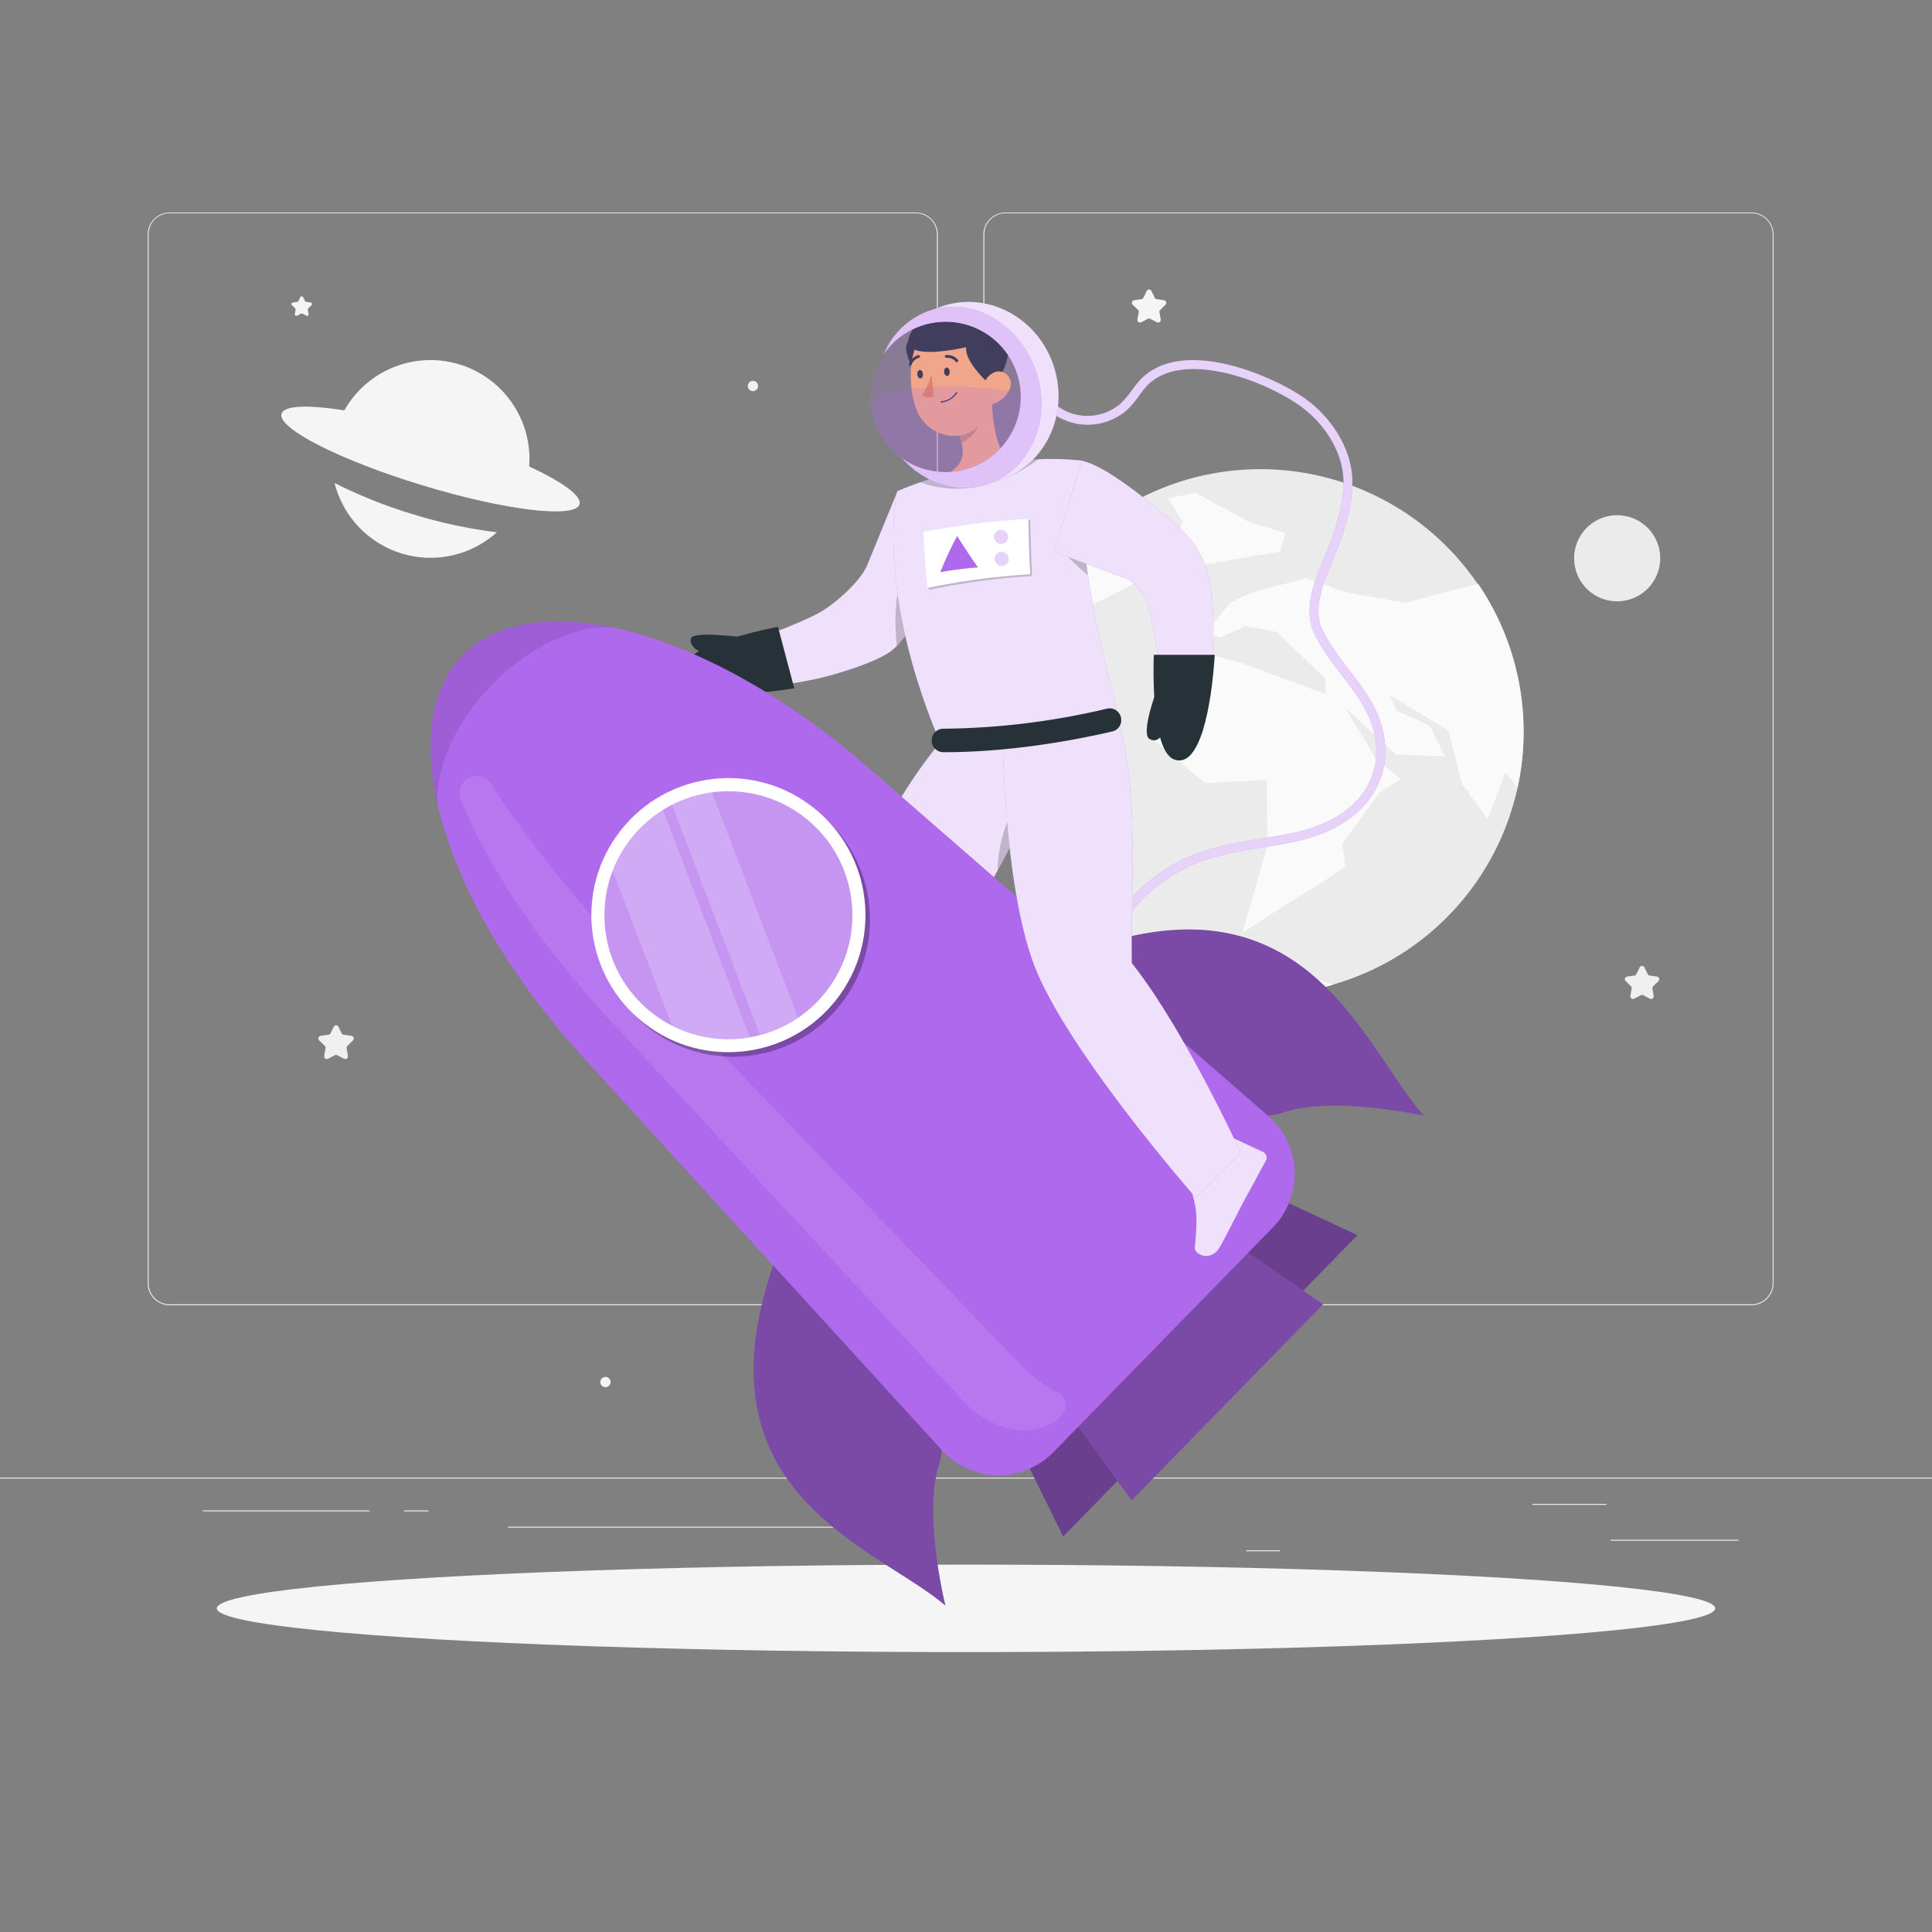 <svg xmlns="http://www.w3.org/2000/svg" viewBox="0 0 500 500"><rect x="0" y="0" width="500" height="500" fill="#808080" stroke="none"/><g id="freepik--background-complete--inject-17"><rect y="382.4" width="500" height="0.25" style="fill:#ebebeb"></rect><rect x="416.78" y="398.49" width="33.12" height="0.25" style="fill:#ebebeb"></rect><rect x="322.53" y="401.21" width="8.69" height="0.25" style="fill:#ebebeb"></rect><rect x="396.59" y="389.21" width="19.19" height="0.25" style="fill:#ebebeb"></rect><rect x="52.46" y="390.89" width="43.19" height="0.25" style="fill:#ebebeb"></rect><rect x="104.56" y="390.89" width="6.33" height="0.25" style="fill:#ebebeb"></rect><rect x="131.47" y="395.11" width="93.68" height="0.25" style="fill:#ebebeb"></rect><path d="M237,337.8H43.91a5.71,5.71,0,0,1-5.7-5.71V60.66A5.71,5.71,0,0,1,43.91,55H237a5.71,5.71,0,0,1,5.71,5.71V332.09A5.71,5.71,0,0,1,237,337.8ZM43.91,55.2a5.46,5.46,0,0,0-5.45,5.46V332.09a5.46,5.46,0,0,0,5.45,5.46H237a5.47,5.47,0,0,0,5.46-5.46V60.66A5.47,5.47,0,0,0,237,55.2Z" style="fill:#ebebeb"></path><path d="M453.31,337.8H260.21a5.72,5.72,0,0,1-5.71-5.71V60.66A5.72,5.72,0,0,1,260.21,55h193.1A5.71,5.71,0,0,1,459,60.66V332.09A5.71,5.71,0,0,1,453.31,337.8ZM260.21,55.2a5.47,5.47,0,0,0-5.46,5.46V332.09a5.47,5.47,0,0,0,5.46,5.46h193.1a5.47,5.47,0,0,0,5.46-5.46V60.66a5.47,5.47,0,0,0-5.46-5.46Z" style="fill:#ebebeb"></path><path d="M296.76,75.34l-.85,1.71a.68.68,0,0,1-.51.37l-1.89.28a.68.68,0,0,0-.38,1.16l1.37,1.34a.7.7,0,0,1,.2.6l-.33,1.88a.68.68,0,0,0,1,.72l1.69-.89a.72.72,0,0,1,.64,0l1.69.89a.68.68,0,0,0,1-.72l-.32-1.88a.64.64,0,0,1,.2-.6l1.36-1.34a.68.68,0,0,0-.38-1.16l-1.89-.28a.68.68,0,0,1-.51-.37L298,75.34A.68.68,0,0,0,296.76,75.34Z" style="fill:#f5f5f5"></path><path d="M275.3,358.19l-.84,1.72a.69.69,0,0,1-.52.37l-1.89.28a.68.68,0,0,0-.38,1.16l1.37,1.33a.7.7,0,0,1,.2.61l-.33,1.88a.69.69,0,0,0,1,.72l1.69-.89a.7.7,0,0,1,.63,0l1.69.89a.68.68,0,0,0,1-.72l-.32-1.88a.7.7,0,0,1,.2-.61l1.37-1.33a.68.68,0,0,0-.38-1.16l-1.89-.28a.67.67,0,0,1-.52-.37l-.84-1.72A.69.69,0,0,0,275.3,358.19Z" style="fill:#f0f0f0"></path><path d="M424.34,250.38l-.85,1.71a.69.69,0,0,1-.51.38l-1.89.27a.69.69,0,0,0-.38,1.17l1.37,1.33a.68.68,0,0,1,.19.61l-.32,1.88a.68.68,0,0,0,1,.72l1.69-.89a.66.66,0,0,1,.64,0l1.69.89a.68.68,0,0,0,1-.72l-.32-1.88a.68.68,0,0,1,.19-.61l1.37-1.33a.69.69,0,0,0-.38-1.17l-1.89-.27a.69.69,0,0,1-.51-.38l-.85-1.71A.68.68,0,0,0,424.34,250.38Z" style="fill:#f0f0f0"></path><path d="M215.24,306.67l-.51,1a.4.4,0,0,1-.3.22l-1.13.16a.41.41,0,0,0-.23.7l.82.8a.4.4,0,0,1,.11.36l-.19,1.12a.4.4,0,0,0,.59.43l1-.53a.42.42,0,0,1,.38,0l1,.53a.41.41,0,0,0,.6-.43l-.2-1.12a.43.43,0,0,1,.12-.36l.82-.8a.41.41,0,0,0-.23-.7l-1.13-.16a.4.4,0,0,1-.3-.22l-.51-1A.41.41,0,0,0,215.24,306.67Z" style="fill:#f0f0f0"></path><path d="M329.68,306.67l-.51,1a.4.4,0,0,1-.3.22l-1.13.16a.41.41,0,0,0-.23.7l.82.8a.43.43,0,0,1,.12.36l-.2,1.12a.41.41,0,0,0,.59.43l1-.53a.42.42,0,0,1,.38,0l1,.53a.4.4,0,0,0,.59-.43l-.19-1.12a.4.4,0,0,1,.11-.36l.82-.8a.41.41,0,0,0-.23-.7l-1.13-.16a.4.4,0,0,1-.3-.22l-.51-1A.41.41,0,0,0,329.68,306.67Z" style="fill:#f5f5f5"></path><path d="M77.73,76.9l-.51,1a.38.38,0,0,1-.31.22l-1.13.17a.41.41,0,0,0-.22.7l.81.79a.41.41,0,0,1,.12.36l-.19,1.13a.41.41,0,0,0,.59.43l1-.53a.42.42,0,0,1,.38,0l1,.53a.41.41,0,0,0,.59-.43l-.19-1.13a.41.41,0,0,1,.12-.36l.82-.79a.41.41,0,0,0-.23-.7l-1.13-.17a.39.39,0,0,1-.31-.22l-.5-1A.4.4,0,0,0,77.73,76.9Z" style="fill:#f5f5f5"></path><path d="M86.42,265.63l-.88,1.77a.68.68,0,0,1-.53.38l-2,.29a.7.7,0,0,0-.39,1.2l1.41,1.38a.7.7,0,0,1,.2.63l-.33,2a.71.71,0,0,0,1,.74l1.74-.92a.7.7,0,0,1,.66,0l1.75.92a.71.71,0,0,0,1-.74l-.34-2a.71.71,0,0,1,.21-.63l1.41-1.38a.7.7,0,0,0-.39-1.2l-2-.29a.68.68,0,0,1-.53-.38l-.87-1.77A.71.71,0,0,0,86.42,265.63Z" style="fill:#f0f0f0"></path><path d="M193.54,99.89a1.33,1.33,0,1,0,1.32-1.33A1.32,1.32,0,0,0,193.54,99.89Z" style="fill:#f0f0f0"></path><circle cx="156.69" cy="357.67" r="1.33" style="fill:#f5f5f5"></circle><path d="M107.05,133.14A125.3,125.3,0,0,1,86.59,125a25.61,25.61,0,0,0,42,12.75A125.27,125.27,0,0,1,107.05,133.14Z" style="fill:#f5f5f5"></path><path d="M111.42,116.83c9.08,2.76,19.34,1,25.48,4.52a25.61,25.61,0,0,0-48.07-14.62C95.87,107.26,102.34,114.07,111.42,116.83Z" style="fill:#f5f5f5"></path><path d="M72.86,107.07c-1.15,3.77,15.19,12.07,36.49,18.54s39.49,8.67,40.63,4.91S134.79,118.45,113.49,112,74,103.31,72.86,107.07Z" style="fill:#f5f5f5"></path><path d="M392.12,206.43a68.11,68.11,0,0,1-118,26.83v0a68.14,68.14,0,0,1-15.93-40.13,66.91,66.91,0,0,1,.67-13.88,69.08,69.08,0,0,1,1.42-6.95,68.11,68.11,0,0,1,132.48,31.56C392.55,204.71,392.34,205.57,392.12,206.43Z" style="fill:#ebebeb"></path><path d="M429.3,147.27a11.14,11.14,0,0,1-19.3,4.39h0a11.16,11.16,0,0,1-2.6-6.56,10.84,10.84,0,0,1,.11-2.27,11.5,11.5,0,0,1,.23-1.14,11.14,11.14,0,0,1,21.67,5.16C429.37,147,429.34,147.13,429.3,147.27Z" style="fill:#ebebeb"></path><path d="M392.73,203.84l-3.11-3.93L385,212l-6.62-9.15-3.55-13.81-15.2-9.21,1.87,4.1,8.43,3.84,4,8-12.64-.47L348,183l8.2,13.58,6.44,5.08L357.1,205l-9.75,13.39.81,5.77s-8,5.77-8.87,6-17.8,11.31-17.8,11.31L328,218.93l-.17-17.13-16,.88L298.8,191.59l8.76-18.47,6.55-3.45,6.67,1.73,22.28,8.19-.1-4.05-12.6-12-8.1-1.47L315.75,165,312,164l6.5-8.16,6-2.66,13.59-3.56,10.15,3.67L363.71,156s12.7-3.31,18.82-4.93A67.86,67.86,0,0,1,392.73,203.84Z" style="fill:#fafafa"></path><path d="M345,254.84a68.15,68.15,0,0,1-70.88-21.58l9.66,5.11,8.78,7.3,23.17,6,19.66.07Z" style="fill:#fafafa"></path><polygon points="309.3 127.48 302.24 128.99 306.05 134.86 302.76 147.56 331.35 142.74 332.59 137.95 323.32 135.11 309.3 127.48" style="fill:#fafafa"></polygon><path d="M299.24,140.61l-4.67,9.88L284,155.91l-11.49,4.77L267,166.39l-4.52-1.17a67.86,67.86,0,0,1,32.35-36.33Z" style="fill:#fafafa"></path><path d="M286.58,206.43l-8.26,6-.34,6.19-.92,3.53-.49,5.95-2.49-1.69-4.75-9.19-4-14.53-5.41-8.21-1.78-1.4a66.91,66.91,0,0,1,.67-13.88l2.1,2.55,9.29-1.1,8.24,2.13,1.8,7.62,3.26,6.83L291,201.4Z" style="fill:#fafafa"></path></g><g id="freepik--Shadow--inject-17"><ellipse id="freepik--path--inject-17" cx="250" cy="416.24" rx="193.89" ry="11.32" style="fill:#f5f5f5"></ellipse></g><g id="freepik--Character--inject-17"><path d="M229.86,169c3.79-2.42,6-7.34,9-10.62,6-6.51,15.27-17.14,16.67-23.18l-23.28-8L224.54,146c-1.63,4.36-8.89,10.73-12.92,12.8-2.36,1.23-4.94,2.32-7.56,3.41-5.26,2.12-10.91,4-16.38,5.89l1.38,9.93a93.76,93.76,0,0,0,9.54-.4c3.15-.3,6.31-.7,9.47-1.3a80.78,80.78,0,0,0,9.6-2.35C220.91,173,226.52,171.12,229.86,169Z" style="fill:#AF69ED"></path><path d="M229.86,169c3.79-2.42,6-7.34,9-10.62,6-6.51,15.27-17.14,16.67-23.18l-23.28-8L224.54,146c-1.63,4.36-8.89,10.73-12.92,12.8-2.36,1.23-4.94,2.32-7.56,3.41-5.26,2.12-10.91,4-16.38,5.89l1.38,9.93a93.76,93.76,0,0,0,9.54-.4c3.15-.3,6.31-.7,9.47-1.3a80.78,80.78,0,0,0,9.6-2.35C220.91,173,226.52,171.12,229.86,169Z" style="fill:#fff;opacity:0.8"></path><path d="M205.56,178.14l-4.22-15.91s-24.45,4.46-25.23,11.23C175.31,180.46,192.33,180.29,205.56,178.14Z" style="fill:#263238"></path><path d="M188,169.85l3.54-5s-12.42-1.57-12.75.42C178.38,168,182.07,169.86,188,169.85Z" style="fill:#263238"></path><path d="M300.65,276.35a1.12,1.12,0,0,1-.71-.25c-4.83-3.86-20.16-17.53-15-31.2,4.22-11.22,14.46-20.67,26.7-24.68a94.43,94.43,0,0,1,14.37-3.1c3.29-.53,6.69-1.08,9.94-1.86,14.95-3.59,22.48-13.46,19.65-25.76-1.29-5.57-4.74-10.07-8.4-14.84-2.91-3.78-5.9-7.69-7.71-12.17,0,0,0-.08,0-.12-1.71-6.11.72-12,3.08-17.66.55-1.33,1.07-2.59,1.55-3.86,2-5.43,3.85-11.27,3.54-17.17-.37-7-5.06-14.56-11.94-19.15-10.75-7.19-30.59-13.61-39-4.58a27.68,27.68,0,0,0-2,2.56,25.84,25.84,0,0,1-2.82,3.37A15.46,15.46,0,0,1,279,109.72a15.75,15.75,0,0,1-11.3-8.2,1.13,1.13,0,0,1,.52-1.52,1.14,1.14,0,0,1,1.53.52,13.14,13.14,0,0,0,20.51,3.7,24.22,24.22,0,0,0,2.56-3.07A30.94,30.94,0,0,1,295,98.4c10.34-11.08,32.73-1.93,42,4.23,7.45,5,12.54,13.2,12.95,20.93.33,6.32-1.57,12.43-3.69,18.09-.48,1.31-1,2.64-1.57,3.94-2.2,5.3-4.48,10.77-3,16.11,1.69,4.17,4.58,7.93,7.38,11.57,3.64,4.75,7.41,9.66,8.81,15.72,3.09,13.45-5.28,24.63-21.34,28.49-3.33.8-6.77,1.36-10.1,1.89a92.43,92.43,0,0,0-14,3c-11.6,3.79-21.29,12.73-25.28,23.31-4.61,12.24,9.78,25,14.3,28.62a1.14,1.14,0,0,1-.71,2Z" style="fill:#AF69ED"></path><path d="M300.65,276.35a1.12,1.12,0,0,1-.71-.25c-4.83-3.86-20.16-17.53-15-31.2,4.22-11.22,14.46-20.67,26.7-24.68a94.43,94.43,0,0,1,14.37-3.1c3.29-.53,6.69-1.08,9.94-1.86,14.95-3.59,22.48-13.46,19.65-25.76-1.29-5.57-4.74-10.07-8.4-14.84-2.91-3.78-5.9-7.69-7.71-12.17,0,0,0-.08,0-.12-1.71-6.11.72-12,3.08-17.66.55-1.33,1.07-2.59,1.55-3.86,2-5.43,3.85-11.27,3.54-17.17-.37-7-5.06-14.56-11.94-19.15-10.75-7.19-30.59-13.61-39-4.58a27.68,27.68,0,0,0-2,2.56,25.84,25.84,0,0,1-2.82,3.37A15.46,15.46,0,0,1,279,109.72a15.75,15.75,0,0,1-11.3-8.2,1.13,1.13,0,0,1,.52-1.52,1.14,1.14,0,0,1,1.53.52,13.14,13.14,0,0,0,20.51,3.7,24.22,24.22,0,0,0,2.56-3.07A30.94,30.94,0,0,1,295,98.4c10.34-11.08,32.73-1.93,42,4.23,7.45,5,12.54,13.2,12.95,20.93.33,6.32-1.57,12.43-3.69,18.09-.48,1.31-1,2.64-1.57,3.94-2.2,5.3-4.48,10.77-3,16.11,1.69,4.17,4.58,7.93,7.38,11.57,3.64,4.75,7.41,9.66,8.81,15.72,3.09,13.45-5.28,24.63-21.34,28.49-3.33.8-6.77,1.36-10.1,1.89a92.43,92.43,0,0,0-14,3c-11.6,3.79-21.29,12.73-25.28,23.31-4.61,12.24,9.78,25,14.3,28.62a1.14,1.14,0,0,1-.71,2Z" style="fill:#fff;opacity:0.7"></path><path d="M233,151.68c-1.29,2.15-1.58,9-.92,15.48,2.56-2.58,4.42-6.21,6.8-8.81l.5-.54C236.74,154.09,233.74,150.36,233,151.68Z" style="opacity:0.2"></path><path d="M232.23,127.12s-6,24.49,11.06,65L289,184c-.78-6.23-10.6-34.5-9-64.78a68.8,68.8,0,0,0-15.54,0A194.91,194.91,0,0,0,245,122.69,98,98,0,0,0,232.23,127.12Z" style="fill:#AF69ED"></path><path d="M232.23,127.12s-6,24.49,11.06,65L289,184c-.78-6.23-10.6-34.5-9-64.78a68.8,68.8,0,0,0-15.54,0A194.91,194.91,0,0,0,245,122.69,98,98,0,0,0,232.23,127.12Z" style="fill:#fff;opacity:0.8"></path><path d="M274.71,142.09a40.7,40.7,0,0,0,6.8,6.72c-.3-2.09-.58-4.23-.81-6.41Z" style="opacity:0.2"></path><path d="M243.29,192.17s-23.16,26.9-21.27,50.12c2,24.16,27.14,63.75,27.14,63.75l15.28-7.66s-10-41.61-17.76-53.7c8.46-14.09,19.63-30.91,27.34-56.7C259.9,190.5,243.29,192.17,243.29,192.17Z" style="fill:#AF69ED"></path><path d="M243.29,192.17s-23.16,26.9-21.27,50.12c2,24.16,27.14,63.75,27.14,63.75l15.28-7.66s-10-41.61-17.76-53.7c8.46-14.09,19.63-30.91,27.34-56.7C259.9,190.5,243.29,192.17,243.29,192.17Z" style="fill:#fff;opacity:0.8"></path><path d="M265,206.25c-4.2,3.17-6.76,12.49-6.83,19a193.6,193.6,0,0,0,9.55-19.62A3.38,3.38,0,0,0,265,206.25Z" style="opacity:0.2"></path><path d="M249.57,304.6l13-7.93a1,1,0,0,1,1.23.29l5.55,9.58a1.77,1.77,0,0,1-.35,2.71c-3.83,2-4.12,1.82-8.89,4.44-2.93,1.62-8.79,5.29-12.84,7.52s-6.83-1.76-5.63-3.32c4.45-5.75,5.68-8,6.73-11.76A2.51,2.51,0,0,1,249.57,304.6Z" style="fill:#AF69ED"></path><path d="M249.57,304.6l13-7.93a1,1,0,0,1,1.23.29l5.55,9.58a1.77,1.77,0,0,1-.35,2.71c-3.83,2-4.12,1.82-8.89,4.44-2.93,1.62-8.79,5.29-12.84,7.52s-6.83-1.76-5.63-3.32c4.45-5.75,5.68-8,6.73-11.76A2.51,2.51,0,0,1,249.57,304.6Z" style="fill:#fff;opacity:0.8"></path><polygon points="351.33 319.64 275.15 397.65 262.04 371.07 324.45 307.16 351.33 319.64" style="fill:#AF69ED"></polygon><polygon points="351.33 319.64 275.15 397.65 262.04 371.07 324.45 307.16 351.33 319.64" style="opacity:0.4"></polygon><polygon points="342.41 337.56 292.86 388.31 270.67 357.68 311.27 316.11 342.41 337.56" style="fill:#AF69ED"></polygon><polygon points="342.41 337.56 292.86 388.31 270.67 357.68 311.27 316.11 342.41 337.56" style="opacity:0.3"></polygon><path d="M202.41,321.37s19.5,20.77,36.25,38.84a19.92,19.92,0,0,1,4.21,19.38c-3.87,13,1.8,35.93,1.8,35.93C226.14,399.72,176.38,385.9,202.41,321.37Z" style="fill:#AF69ED"></path><path d="M202.41,321.37s19.5,20.77,36.25,38.84a19.92,19.92,0,0,1,4.21,19.38c-3.87,13,1.8,35.93,1.8,35.93C226.14,399.72,176.38,385.9,202.41,321.37Z" style="opacity:0.3"></path><path d="M273.35,248.73s21.23,19,39.69,35.32a19.93,19.93,0,0,0,19.47,3.75c12.86-4.18,36,.95,36,.95C352.24,270.6,337.25,221.18,273.35,248.73Z" style="fill:#AF69ED"></path><path d="M273.35,248.73s21.23,19,39.69,35.32a19.93,19.93,0,0,0,19.47,3.75c12.86-4.18,36,.95,36,.95C352.24,270.6,337.25,221.18,273.35,248.73Z" style="opacity:0.3"></path><path d="M224.7,198.66c-41.75-36.35-86.82-47.65-105-29s-5.81,63.42,31.51,104.29l92.6,101.4a19.82,19.82,0,0,0,28.8.48l56.83-58.19a19.81,19.81,0,0,0-1.17-28.78Z" style="fill:#AF69ED"></path><path d="M273.79,360.51a3.65,3.65,0,0,1,1,5.8h0c-6.1,6.3-17.65,4.7-25.26-3.51l-91.87-99c-18.46-19.89-31.59-40-38.39-56.89-2-5,4.94-8.51,7.83-4,9.21,14.39,22.94,31.57,40.13,49.48L263.93,353A37.72,37.72,0,0,0,273.79,360.51Z" style="fill:#fff;opacity:0.1"></path><path d="M158.1,162.29c-9.34-.34-21.07,5-30.71,14.86s-14.68,21.72-14.13,31.06c-3.77-16.35-1.8-30.14,6.43-38.58S141.67,158.9,158.1,162.29Z" style="opacity:0.1"></path><circle cx="189.7" cy="238" r="35.47" transform="translate(-4.72 3.84) rotate(-1.14)" style="opacity:0.3"></circle><circle cx="188.51" cy="236.84" r="35.47" transform="translate(-114.18 239.15) rotate(-51.92)" style="fill:#fff"></circle><circle cx="188.51" cy="236.84" r="32.09" transform="translate(-113.89 223.33) rotate(-48.92)" style="fill:#AF69ED;opacity:0.7"></circle><g style="opacity:0.2"><path d="M165.56,214.41a31.67,31.67,0,0,0-7,10.87h0l15.36,40.14a32.13,32.13,0,0,0,20.12,3L171.54,209.6A32,32,0,0,0,165.56,214.41Z" style="fill:#fff"></path><path d="M173.9,208.27l22.79,59.59a32.15,32.15,0,0,0,9.84-4.45L184.23,205A31.37,31.37,0,0,0,173.9,208.27Z" style="fill:#fff"></path></g><path d="M308.89,307.4l6.79-13.55a1,1,0,0,1,1.19-.4l9.6,4.5a1.77,1.77,0,0,1,1.14,2.48c-2.16,3.72-2.33,4.38-5,9.11-1.62,2.91-4.63,9.1-6.87,13.12s-6.71,2.11-6.52.16c.71-7.21.53-9.79-.56-13.49A2.48,2.48,0,0,1,308.89,307.4Z" style="fill:#AF69ED"></path><path d="M308.89,307.4l6.79-13.55a1,1,0,0,1,1.19-.4l9.6,4.5a1.77,1.77,0,0,1,1.14,2.48c-2.16,3.72-2.33,4.38-5,9.11-1.62,2.91-4.63,9.1-6.87,13.12s-6.71,2.11-6.52.16c.71-7.21.53-9.79-.56-13.49A2.48,2.48,0,0,1,308.89,307.4Z" style="fill:#fff;opacity:0.8"></path><path d="M259.49,189.29s.09,42.56,9.24,63.13C278.75,275,309.51,310,309.51,310l11.6-11.65s-14.63-32-28.21-49.11c-.28-21.08,2-44.08-3.6-63.19A201,201,0,0,1,259.49,189.29Z" style="fill:#AF69ED"></path><path d="M259.49,189.29s.09,42.56,9.24,63.13C278.75,275,309.51,310,309.51,310l11.6-11.65s-14.63-32-28.21-49.11c-.28-21.08,2-44.08-3.6-63.19A201,201,0,0,1,259.49,189.29Z" style="fill:#fff;opacity:0.8"></path><path d="M287.82,189.31c-21.21,4.9-37.18,5.4-43.69,5.35a3,3,0,0,1-3-3.21h0a3,3,0,0,1,3.05-2.86,189.74,189.74,0,0,0,42.29-5.19,3,3,0,0,1,3.62,2.23h0A3,3,0,0,1,287.82,189.31Z" style="fill:#263238"></path><path d="M311.34,144.94c-1.8-4.13-4.3-6.87-7.67-9.77C297,129.4,286,120.46,280,119.26l-7.29,23.53,19.16,7.07c3.79,2.7,4.64,4.48,5.76,8.87.67,2.58,1.16,5.33,1.64,8.13.89,5.59,1.51,11.54,2.1,17.28l10,.86a93,93,0,0,0,1.73-9.39c.41-3.13.72-6.3.84-9.52a78,78,0,0,0-.16-9.88A35.81,35.81,0,0,0,311.34,144.94Z" style="fill:#AF69ED"></path><path d="M311.34,144.94c-1.8-4.13-4.3-6.87-7.67-9.77C297,129.4,286,120.46,280,119.26l-7.29,23.53,19.16,7.07c3.79,2.7,4.64,4.48,5.76,8.87.67,2.58,1.16,5.33,1.64,8.13.89,5.59,1.51,11.54,2.1,17.28l10,.86a93,93,0,0,0,1.73-9.39c.41-3.13.72-6.3.84-9.52a78,78,0,0,0-.16-9.88A35.81,35.81,0,0,0,311.34,144.94Z" style="fill:#fff;opacity:0.8"></path><path d="M314.38,169.47l-15.78,0s-1.09,24.84,5.33,27.1C310.57,198.94,313.53,182.85,314.38,169.47Z" style="fill:#263238"></path><path d="M303.06,184.18,299,179.62s-3.79,10.37-1.48,11.65S301.75,190,303.06,184.18Z" style="fill:#263238"></path><path d="M264.41,119.24A194.91,194.91,0,0,0,245,122.69c-2.45.64-4.81,1.41-6.84,2.12a27.49,27.49,0,0,0,13.65,1.34,20.85,20.85,0,0,0,4.77-1.39,32.61,32.61,0,0,0,12.1-5.9C267.27,118.93,265.83,119.05,264.41,119.24Z" style="opacity:0.2"></path><path d="M256.65,100.77c-.1,5.69.62,16,5.12,18.94,0,0,.06,2.49-9.24,4.12-7.59,1.33-7.85-1.08-7.85-1.08,5.87-2.56,4.9-7.08,3.07-11.16Z" style="fill:#ffb573"></path><path d="M253,105.18l-5.26,6.41a18.41,18.41,0,0,1,1.06,2.93c2.29-.75,5.05-3.89,4.86-6.39A8.54,8.54,0,0,0,253,105.18Z" style="opacity:0.2"></path><path d="M239.26,100.15c-2.69-3.65-5.73-8.94-4.42-11.56s6.77-4.15,9.25-2.23C247.2,88.79,244.93,96.34,239.26,100.15Z" style="fill:#263238"></path><path d="M257,93c.23,7.57.75,12-2.7,16.21-5.19,6.34-14.8,3.74-17.29-3.61C234.78,99,234.79,87.68,241.88,84A10.34,10.34,0,0,1,257,93Z" style="fill:#ffb573"></path><path d="M256.74,100.07c-3.36-3-7.39-7.63-6.62-10.46s5.81-5.41,8.62-4C262.27,87.35,261.54,95.21,256.74,100.07Z" style="fill:#263238"></path><path d="M253,89.14c-5.17,1.43-19.79,4.31-17.74-1.85s10.09-7.33,13-6,5.21-2.19,5.21-2.19c.42,1-1.81,3.75-5,4.2s13.78-2.5,9.33,3.54S253,89.14,253,89.14Z" style="fill:#263238"></path><path d="M261.17,101a7.16,7.16,0,0,1-4.18,3.57c-2.4.77-3.69-1.36-3.1-3.68.53-2.09,2.43-5,4.88-4.75A3.23,3.23,0,0,1,261.17,101Z" style="fill:#ffb573"></path><path d="M245.78,96.12c.06.61-.22,1.14-.62,1.18s-.77-.43-.83-1,.22-1.14.62-1.17S245.72,95.51,245.78,96.12Z" style="fill:#263238"></path><path d="M238.85,96.76c.06.61-.22,1.14-.62,1.17s-.78-.43-.83-1,.22-1.14.62-1.18S238.79,96.14,238.85,96.76Z" style="fill:#263238"></path><path d="M241.08,96.86a21.89,21.89,0,0,1-2.45,5.51,3.52,3.52,0,0,0,3,.28Z" style="fill:#ed893e"></path><path d="M246.6,102.94a5.36,5.36,0,0,1-3,1.24.18.18,0,0,1,0-.36,4.87,4.87,0,0,0,3.79-2.26.17.17,0,0,1,.24-.07.18.18,0,0,1,.08.24A4.69,4.69,0,0,1,246.6,102.94Z" style="fill:#263238"></path><path d="M247.86,93.61a.36.36,0,0,1-.5,0,2.88,2.88,0,0,0-2.41-1,.36.36,0,0,1-.42-.3.37.37,0,0,1,.3-.42,3.6,3.6,0,0,1,3.07,1.22.36.36,0,0,1,0,.51Z" style="fill:#263238"></path><path d="M235.8,94.57a.36.36,0,0,1-.36.06.35.35,0,0,1-.21-.46,3.61,3.61,0,0,1,2.4-2.27.36.36,0,1,1,.15.71,2.86,2.86,0,0,0-1.88,1.81A.4.4,0,0,1,235.8,94.57Z" style="fill:#263238"></path><path d="M273.51,97.88c2.34,12.37-4.91,24.07-16.34,26.81-.44.1-.89.19-1.34.27A21.92,21.92,0,0,1,240,121.61a19.47,19.47,0,1,0-6.47-34.84,21.56,21.56,0,0,1,8.66-6.88h0A21.41,21.41,0,0,1,247,78.46C259.21,76.34,271.07,85,273.51,97.88Z" style="fill:#AF69ED"></path><path d="M273.51,97.88c2.34,12.37-4.91,24.07-16.34,26.81-.44.1-.89.19-1.34.27A21.92,21.92,0,0,1,240,121.61a19.47,19.47,0,1,0-6.47-34.84,21.56,21.56,0,0,1,8.66-6.88h0A21.41,21.41,0,0,1,247,78.46C259.21,76.34,271.07,85,273.51,97.88Z" style="fill:#fff;opacity:0.8"></path><path d="M269,99.38c2.19,11.06-2.93,21.45-11.78,25.31a19.47,19.47,0,0,1-4.46,1.31c-7.22,1.18-14.38-1.85-19.33-7.44a19.47,19.47,0,1,0,.16-31.79,19,19,0,0,0-4.84,4.86,19.77,19.77,0,0,1,13.5-11.74h0c.43-.1.86-.18,1.29-.26C255,77.72,266.42,86.58,269,99.38Z" style="fill:#AF69ED"></path><path d="M269,99.38c2.19,11.06-2.93,21.45-11.78,25.31a19.47,19.47,0,0,1-4.46,1.31c-7.22,1.18-14.38-1.85-19.33-7.44a19.47,19.47,0,1,0,.16-31.79,19,19,0,0,0-4.84,4.86,19.77,19.77,0,0,1,13.5-11.74h0c.43-.1.86-.18,1.29-.26C255,77.72,266.42,86.58,269,99.38Z" style="fill:#fff;opacity:0.6"></path><path d="M264.16,101.79a19.47,19.47,0,1,1-20.38-18.52A19.47,19.47,0,0,1,264.16,101.79Z" style="fill:#AF69ED;opacity:0.2"></path><path d="M225.26,103.65a19.47,19.47,0,1,0,38.9-1.86C255.42,99.82,234.28,98.44,225.26,103.65Z" style="fill:#AF69ED;opacity:0.2"></path><path d="M267.1,149.07a183.46,183.46,0,0,0-26.54,3.55l-.49-.45,26.08-17.85.48.45S266.84,144.33,267.1,149.07Z" style="opacity:0.2"></path><path d="M266.62,148.62a183.78,183.78,0,0,0-26.55,3.55c-.49-4.79-.87-9.61-1.11-14.47a197.59,197.59,0,0,1,27.19-3.38Q266.23,141.51,266.62,148.62Z" style="fill:#fff"></path><path d="M260.93,138.94a1.84,1.84,0,1,1-2.11-1.83A2,2,0,0,1,260.93,138.94Z" style="fill:#AF69ED;opacity:0.3"></path><path d="M261.09,144.63a1.84,1.84,0,1,1-2.1-1.83A2,2,0,0,1,261.09,144.63Z" style="fill:#AF69ED;opacity:0.3"></path><path d="M243.35,148.08a95.24,95.24,0,0,1,9.77-1.23c-2.17-3-5.42-8.13-5.42-8.13A92.75,92.75,0,0,0,243.35,148.08Z" style="fill:#AF69ED"></path></g></svg>